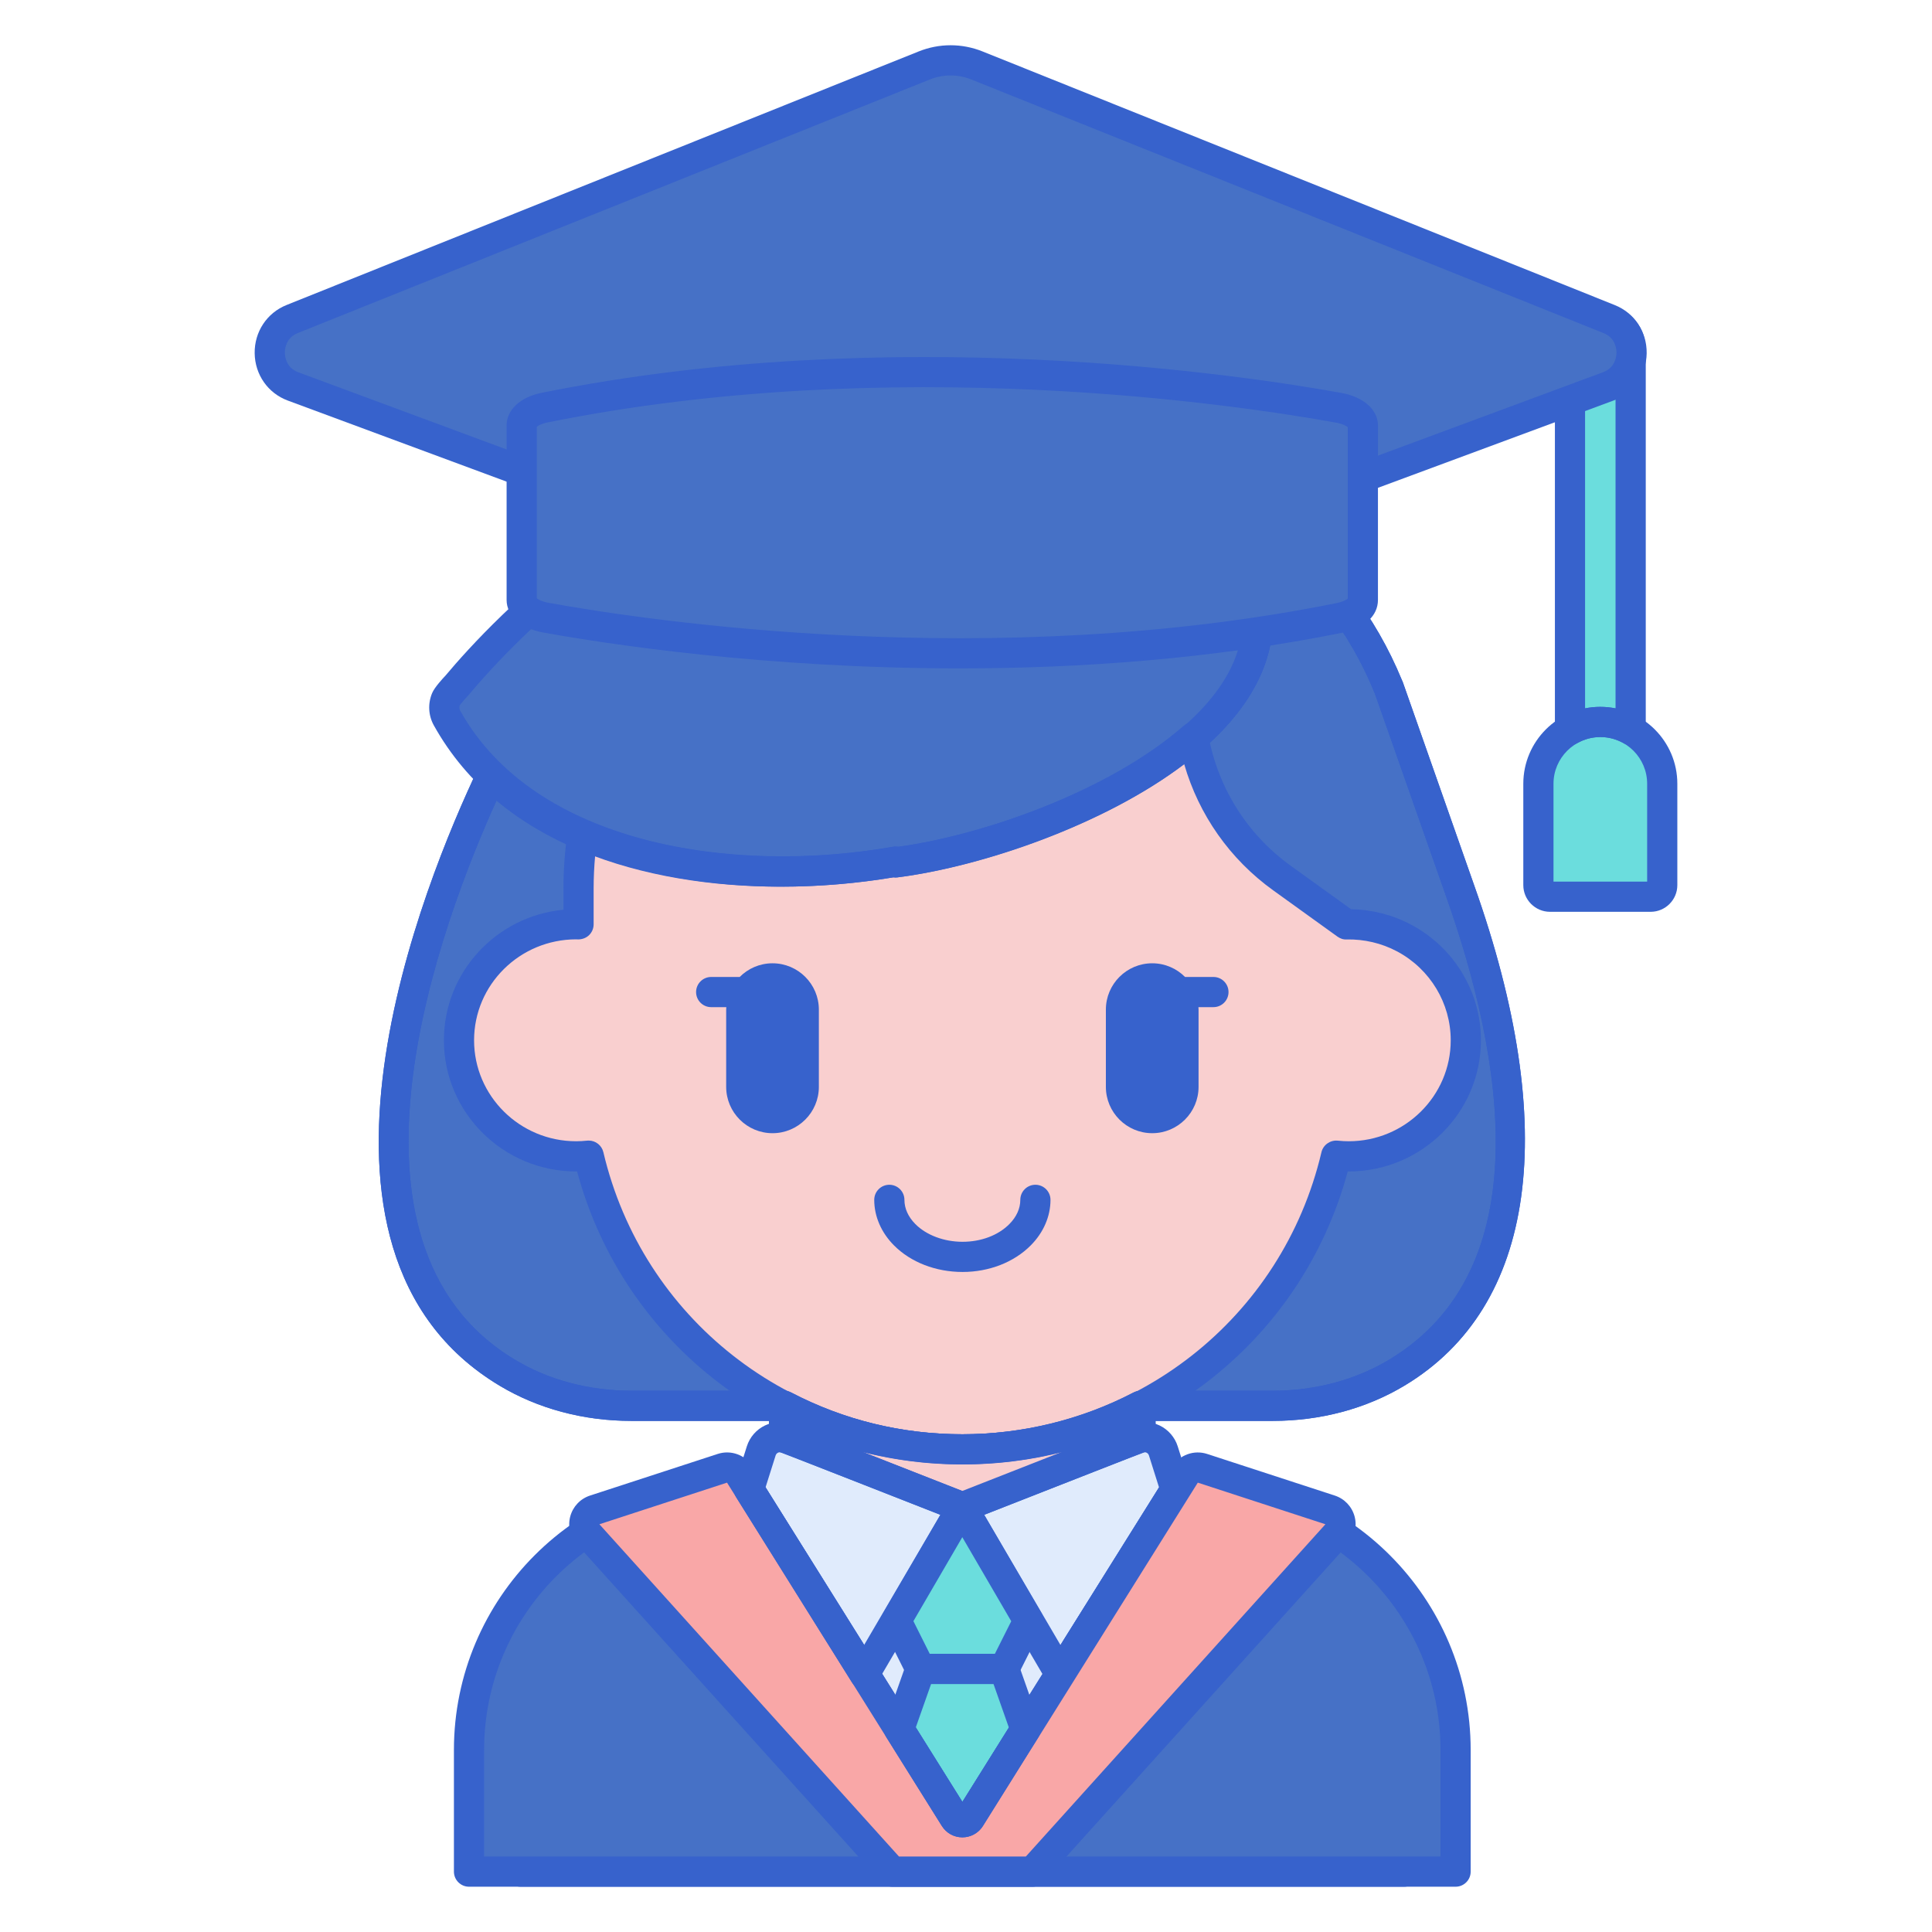 <svg id="Layer_1" enable-background="new 0 0 256 256" height="512" viewBox="0 0 256 256" width="512" xmlns="http://www.w3.org/2000/svg"><path d="m193.44 117.943c-2.362-6.724-7.085-20.171-9.447-26.895l-.002.023c-1.651-4.068-3.837-7.937-6.557-11.482-3.803-4.957-9.109-2.835-11.505-2.109 6.032 19.845-28.041 34.354-47.261 36.792l.034-.104c-18.041 3.144-40.107 1.32-53.532-11.501-6.519 13.708-26.754 61.932 2.04 79.221 4.967 2.982 10.684 4.39 16.44 4.39h42.488.014 42.488c5.756 0 11.473-1.408 16.44-4.39 21.761-13.066 15.521-43.793 8.36-63.945z" fill="#4671c6"/><path d="m168.642 188.277h-84.992c-6.335 0-12.376-1.617-17.47-4.676-30.072-18.056-9.792-67.1-2.86-81.7.275-.581.814-.994 1.447-1.11.636-.115 1.282.081 1.746.526 12.919 12.433 35.254 13.774 51.845 10.88.239-.04.478-.037.709.004 13.007-1.819 35.154-9.844 42.909-21.814 2.612-4.033 3.299-8.18 2.039-12.325-.154-.508-.1-1.056.15-1.523.25-.469.676-.818 1.184-.972l.498-.155c2.626-.829 8.773-2.772 13.174 2.961 2.735 3.566 5.001 7.514 6.735 11.734.048.089.089.182.123.279l9.447 26.895c11.479 32.308 8.206 55.86-9.217 66.321-5.092 3.058-11.133 4.675-17.467 4.675zm-102.835-82.231c-7.333 16.175-23.331 58.657 2.433 74.126 4.473 2.686 9.802 4.105 15.411 4.105h84.991c5.608 0 10.938-1.42 15.41-4.105 20.013-12.016 15.127-40.108 7.504-61.559-.001-.003-.001-.005-.002-.007l-9.376-26.689c-.014-.03-.027-.062-.04-.093-1.61-3.969-3.728-7.676-6.29-11.018-2.157-2.812-4.767-2.699-7.521-1.959.893 4.66-.11 9.265-2.992 13.714-8.67 13.384-32.361 21.913-46.414 23.695-.182.023-.364.021-.54-.005-16.651 2.766-38.581 1.396-52.574-10.205z" fill="#3762cc"/><path d="m168.642 188.277h-84.992c-6.335 0-12.376-1.617-17.47-4.676-30.072-18.056-9.792-67.1-2.86-81.7.275-.581.814-.994 1.447-1.11.636-.115 1.282.081 1.746.526 12.919 12.433 35.254 13.774 51.845 10.88.239-.04.478-.037.709.004 13.007-1.819 35.154-9.844 42.909-21.814 2.612-4.033 3.299-8.18 2.039-12.325-.154-.508-.1-1.056.15-1.523.25-.469.676-.818 1.184-.972l.498-.155c2.626-.829 8.773-2.772 13.174 2.961 2.735 3.566 5.001 7.514 6.735 11.734.048.089.089.182.123.279l9.447 26.895c11.479 32.308 8.206 55.86-9.217 66.321-5.092 3.058-11.133 4.675-17.467 4.675zm-102.835-82.231c-7.333 16.175-23.331 58.657 2.433 74.126 4.473 2.686 9.802 4.105 15.411 4.105h84.991c5.608 0 10.938-1.42 15.41-4.105 20.013-12.016 15.127-40.108 7.504-61.559-.001-.003-.001-.005-.002-.007l-9.376-26.689c-.014-.03-.027-.062-.04-.093-1.61-3.969-3.728-7.676-6.29-11.018-2.157-2.812-4.767-2.699-7.521-1.959.893 4.66-.11 9.265-2.992 13.714-8.67 13.384-32.361 21.913-46.414 23.695-.182.023-.364.021-.54-.005-16.651 2.766-38.581 1.396-52.574-10.205z" fill="#3762cc"/><path d="m186.129 124.333c-.034-.019-.07-.034-.104-.052-2.316-1.229-4.925-1.865-7.635-1.8l-8.506-6.124c-6.303-4.538-10.42-11.281-11.753-18.661-10.311 9.042-27.747 15.09-39.463 16.576l.034-.105c-13.423 2.342-29.068 1.762-41.525-3.591-.334 2.334-.517 4.716-.517 7.142v4.763c-.108-.002-.213-.016-.321-.016-8.57 0-15.518 6.885-15.518 15.378s6.948 15.378 15.518 15.378c.563 0 1.117-.034 1.665-.091 5.249 22.3 25.42 38.917 49.521 38.917s44.273-16.617 49.521-38.917c.547.058 1.102.091 1.665.091 8.57 0 15.518-6.885 15.518-15.378.001-5.83-3.274-10.902-8.1-13.51z" fill="#f9cfcf"/><path d="m127.542 168.542c-.001 0 0 0 0 0-3.553 0-6.866-1.286-9.091-3.529-1.684-1.695-2.61-3.836-2.61-6.026 0-1.104.896-2 2-2s2 .896 2 2c0 1.144.501 2.254 1.449 3.209 1.458 1.47 3.795 2.347 6.252 2.347 2.464 0 4.726-.855 6.204-2.346.949-.956 1.45-2.066 1.45-3.21 0-1.104.896-2 2-2s2 .896 2 2c0 2.19-.927 4.331-2.611 6.027-2.224 2.242-5.521 3.528-9.043 3.528z" fill="#3762cc"/><path d="m160.037 69.123c-14.1-10.466-28.785-12.611-42.468-10.452-29.334 1.42-51.425 25.46-57.061 32.198-.272.269-1.256 1.385-1.405 1.743-.341.817-.312 1.743.135 2.544 10.598 19.005 37.901 22.774 59.463 19.012l-.034.105c17.639-2.237 48.268-14.808 47.978-32.388-.081-4.981-2.46-9.684-6.608-12.762z" fill="#4671c6"/><path d="m160.785 129.453h-3.761c-1.113-1.118-2.651-1.812-4.349-1.812-3.386 0-6.141 2.754-6.141 6.14v10.233c0 3.386 2.755 6.14 6.141 6.14 3.385 0 6.14-2.754 6.14-6.14v-10.233c0-.111-.011-.219-.017-.329h1.987c1.104 0 2-.896 2-2s-.895-1.999-2-1.999z" fill="#3762cc"/><path d="m102.363 127.641c-1.698 0-3.237.693-4.35 1.812h-3.778c-1.104 0-2 .896-2 2s.896 2 2 2h2.004c-.006.109-.017.218-.017.329v10.233c0 3.386 2.755 6.14 6.141 6.14 3.385 0 6.14-2.754 6.14-6.14v-10.233c0-3.386-2.755-6.141-6.14-6.141z" fill="#3762cc"/><path d="m159.503 197.357h-8.436c-.018-.001-.036-.004-.054-.004l-.003.004h-55.492c-14.66 0-26.544 11.884-26.544 26.544v24.099h117.072c0-8.986 0-15.118 0-24.099 0-14.66-11.884-26.544-26.543-26.544z" fill="#e0ebfc"/><path d="m186.046 250h-117.071c-1.104 0-2-.896-2-2v-24.099c0-15.739 12.805-28.544 28.543-28.544h6.375v-9.08c0-.699.365-1.348.963-1.71.598-.364 1.341-.387 1.962-.063 7.057 3.678 14.693 5.543 22.699 5.543 7.884 0 15.725-1.912 22.674-5.53.62-.321 1.364-.297 1.961.064.598.362.963 1.011.963 1.71v9.066h6.389c15.738 0 28.543 12.805 28.543 28.544v24.099c-.001 1.104-.897 2-2.001 2zm-115.071-4h113.071v-22.099c0-13.533-11.01-24.544-24.543-24.544h-8.389c-1.104 0-2-.896-2-2v-7.885c-6.759 3-14.161 4.574-21.598 4.574-7.445 0-14.857-1.578-21.624-4.586v7.896c0 1.104-.896 2-2 2h-8.375c-13.533 0-24.543 11.011-24.543 24.544v22.1z" fill="#3762cc"/><path d="m100.867 192.249-1.613 5.108 15.301 24.475 12.955-22.121-23.214-9.1c-1.401-.55-2.976.202-3.429 1.638z" fill="#e0ebfc"/><path d="m154.147 192.249 1.613 5.108-15.301 24.475-12.955-22.121 23.214-9.1c1.401-.55 2.975.202 3.429 1.638z" fill="#e0ebfc"/><path d="m140.459 223.832c-.01 0-.02 0-.029 0-.699-.011-1.343-.386-1.696-.989l-12.955-22.121c-.296-.505-.355-1.113-.164-1.666s.615-.993 1.16-1.207l23.214-9.101c1.182-.464 2.516-.415 3.662.133s2.021 1.556 2.403 2.767l1.613 5.107c.176.559.099 1.166-.211 1.663l-15.301 24.475c-.366.585-1.008.939-1.696.939zm-10.047-23.113 10.103 17.251 13.06-20.89-1.335-4.229s0 0 0-.001c-.068-.216-.226-.318-.313-.36s-.267-.099-.479-.018z" fill="#3762cc"/><path d="m127.504 197.357v.01l.012-.01z" fill="#4671c6"/><path d="m103.415 117.489c-17.977 0-37.059-5.464-45.923-21.36-.735-1.318-.821-2.881-.234-4.287.319-.767 1.442-1.976 1.759-2.307 6.203-7.404 28.523-31.357 58.348-32.856 16.036-2.506 30.799 1.142 43.865 10.838 4.618 3.428 7.322 8.652 7.417 14.335.322 19.572-32.773 32.255-49.727 34.405-.182.023-.364.021-.54-.005-4.717.785-9.795 1.237-14.965 1.237zm-42.496-24.024c-.054.171-.089.438.067.716 9.838 17.644 35.906 21.765 57.372 18.017.237-.04.479-.037.709.004 16.846-2.345 45.845-14.21 45.579-30.283-.073-4.43-2.188-8.508-5.801-11.188h-.001c-12.198-9.056-25.979-12.447-40.964-10.083-.071.011-.143.019-.215.022-28.322 1.37-49.735 24.443-55.623 31.482-.04.047-.081.093-.125.136-.211.21-.799.892-.998 1.177z" fill="#3762cc"/><path d="m218.718 118.82h-13.335c-.849 0-1.538-.688-1.538-1.538v-13.431c0-4.523 3.667-8.19 8.19-8.19h.031c4.523 0 8.19 3.667 8.19 8.19v13.431c0 .849-.689 1.538-1.538 1.538z" fill="#6bdddd"/><path d="m212.035 95.662h.031c1.455 0 2.819.383 4.003 1.049v-50.423c0-2.224-1.799-4.027-4.018-4.027s-4.018 1.803-4.018 4.027v50.423c1.184-.666 2.547-1.049 4.002-1.049z" fill="#6bdddd"/><path d="m218.718 120.819h-13.334c-1.951 0-3.538-1.587-3.538-3.537v-13.431c0-5.618 4.571-10.189 10.189-10.189 5.649 0 10.221 4.571 10.221 10.189v13.431c0 1.95-1.587 3.537-3.538 3.537zm-12.872-4h12.41v-12.968c0-3.413-2.776-6.189-6.189-6.189-3.444 0-6.221 2.776-6.221 6.189z" fill="#3762cc"/><path d="m216.069 98.711c-.337 0-.675-.085-.979-.256-.924-.519-1.969-.793-3.023-.793h-.031c-1.055 0-2.1.274-3.023.793-.622.348-1.378.339-1.99-.019s-.989-1.016-.989-1.726v-50.422c0-3.323 2.7-6.027 6.019-6.027s6.019 2.704 6.019 6.027v50.423c0 .71-.377 1.367-.989 1.726-.315.182-.664.274-1.014.274zm-4.034-5.049h.031c.674 0 1.345.067 2.003.2v-47.574c0-1.118-.905-2.027-2.019-2.027s-2.019.909-2.019 2.027v47.574c.659-.133 1.33-.2 2.004-.2z" fill="#3762cc"/><path d="m122.47 8.675-83.761 33.601c-4.008 1.608-3.934 7.424.115 8.924l83.881 31.083c2.103.779 4.408.779 6.512 0l83.906-31.092c4.04-1.497 4.114-7.3.114-8.905l-83.787-33.611c-2.243-.9-4.737-.9-6.98 0z" fill="#4671c6"/><path d="m125.96 84.866c-1.339 0-2.677-.235-3.95-.708l-83.882-31.084c-2.625-.973-4.345-3.433-4.383-6.268-.038-2.837 1.618-5.344 4.219-6.388l83.762-33.601c2.73-1.094 5.739-1.096 8.468 0l83.786 33.613c2.597 1.042 4.25 3.545 4.213 6.378-.038 2.83-1.756 5.287-4.377 6.258l-83.905 31.093c-1.274.472-2.612.707-3.951.707zm-2.745-74.335-83.762 33.601c-1.609.646-1.715 2.17-1.708 2.622.006.451.151 1.969 1.773 2.57l83.881 31.084c1.651.611 3.471.61 5.122 0l83.904-31.093c1.616-.6 1.762-2.111 1.768-2.561s-.099-1.97-1.702-2.612l-83.787-33.611c-1.769-.711-3.719-.711-5.489 0z" fill="#3762cc"/><path d="m177.378 54.032c-12.405-2.245-58.865-9.375-105.216-.02-1.839.371-3.033 1.3-3.033 2.314v.048 23.128.002c0 1.053 1.271 1.989 3.207 2.34 12.405 2.245 58.866 9.375 105.216.02 1.318-.266 3.033-1.017 3.033-2.362v-23.128-.002c0-1.053-1.272-1.99-3.207-2.34z" fill="#4671c6"/><path d="m127.167 88.565c-25.95 0-47.021-3.276-55.188-4.754-2.946-.533-4.851-2.225-4.851-4.308v-23.13c0-2.075 1.82-3.753 4.638-4.322 46.452-9.376 92.853-2.362 105.968.013 2.946.532 4.851 2.223 4.851 4.308v23.13c0 2.089-1.777 3.745-4.638 4.322-17.527 3.537-35.051 4.741-50.78 4.741zm-56.038-9.288c.18.147.661.435 1.563.599 12.939 2.341 58.712 9.261 104.464.026.73-.146 1.238-.414 1.429-.573v-22.73c-.179-.147-.66-.436-1.563-.599 0 0 0 0-.001 0-12.938-2.341-58.708-9.264-104.464-.026-.819.165-1.261.437-1.429.577v22.726zm107.53-22.606h.011z" fill="#3762cc"/><path d="m127.507 199.71c.396-.155 23.192-9.118 23.608-9.208v-4.21c-7.053 3.671-15.077 5.756-23.598 5.756-8.531 0-16.565-2.09-23.624-5.769v4.222c.419.089 23.215 9.052 23.614 9.209z" fill="#f9cfcf"/><path d="m127.507 201.71c-.249 0-.497-.046-.732-.139-2.612-1.028-22.175-8.713-23.45-9.154-.844-.249-1.432-1.026-1.432-1.917v-4.223c0-.699.365-1.348.963-1.71.598-.364 1.341-.387 1.962-.063 7.057 3.678 14.693 5.543 22.699 5.543 7.884 0 15.725-1.912 22.675-5.53.62-.321 1.364-.299 1.961.064.598.362.963 1.011.963 1.71v4.21c0 .891-.587 1.667-1.43 1.917-.802.278-9.365 3.62-22.974 8.968l-.476.187c-.234.091-.482.137-.729.137zm-13.202-9.33c4.322 1.689 9.277 3.636 13.203 5.181 5.687-2.233 9.965-3.911 13.186-5.172-8.598 2.192-17.794 2.189-26.389-.009z" fill="#3762cc"/><path d="m127.525 194.047c-24.129 0-44.887-15.881-51.057-38.826-.044.001-.087.001-.13.001-9.66 0-17.519-7.796-17.519-17.378 0-9.021 6.964-16.459 15.84-17.3v-2.825c0-2.434.181-4.933.538-7.426.088-.616.458-1.156 1.001-1.461.543-.304 1.197-.338 1.769-.094 11.05 4.749 25.771 6.01 40.391 3.459.239-.04.479-.038.71.005 11.614-1.613 28.099-7.552 37.744-16.01.542-.475 1.301-.62 1.978-.384.681.237 1.181.823 1.309 1.532 1.273 7.048 5.163 13.225 10.954 17.394l7.979 5.745c2.765.042 5.493.74 7.932 2.035.034.016.081.04.129.066 5.637 3.051 9.138 8.898 9.138 15.263 0 9.582-7.858 17.378-17.519 17.378-.043 0-.086 0-.129-.001-6.172 22.946-26.93 38.827-51.058 38.827zm-49.519-42.916c.918 0 1.73.631 1.945 1.542 5.179 22.005 24.742 37.374 47.574 37.374 22.831 0 42.395-15.369 47.574-37.374.231-.979 1.171-1.625 2.153-1.531.521.054.998.08 1.458.08 7.454 0 13.519-6.001 13.519-13.378 0-4.897-2.701-9.399-7.051-11.75-.028-.014-.076-.038-.089-.045-2.039-1.082-4.34-1.611-6.652-1.568-.432.034-.863-.122-1.217-.376l-8.506-6.124c-5.74-4.133-9.852-9.987-11.8-16.719-10.611 8.035-26.692 13.562-37.995 14.995-.184.023-.362.021-.539-.005-14.094 2.349-28.289 1.311-39.521-2.851-.132 1.453-.199 2.897-.199 4.317v4.762c0 .537-.216 1.051-.599 1.427-.383.377-.904.562-1.438.573-.084-.002-.168-.007-.25-.013-.002 0-.005 0-.007 0-7.486 0-13.547 6.001-13.547 13.376 0 7.377 6.064 13.378 13.519 13.378.46 0 .938-.026 1.459-.08.071-.007.14-.01.209-.01z" fill="#3762cc"/><path d="m133.06 221.14c-4.143 0-6.929 0-11.1 0l-2.82 7.995 7.354 11.753c.222.355.611.571 1.029.571.383 0 .736-.186.965-.488l7.396-11.827z" fill="#6bdddd"/><path d="m99.254 197.357h-2.58c-19.068 0-34.526 15.458-34.526 34.526v16.117h130.726v-16.116c0-19.068-15.458-34.526-34.526-34.526h-2.58l-13.225 21.142h.021l-14.008 22.388c-.019.031-.046.054-.068.083-.229.302-.581.489-.965.488-.419 0-.807-.216-1.029-.571l-1.494-2.388z" fill="#4671c6"/><path d="m192.873 250h-130.726c-1.104 0-2-.896-2-2v-16.116c0-20.141 16.386-36.526 36.526-36.526h2.58c.689 0 1.33.354 1.695.939l26.575 42.469 13.199-21.097c.036-.078.077-.155.124-.229l13.224-21.143c.365-.584 1.006-.939 1.695-.939h2.58c20.141 0 36.526 16.386 36.526 36.526v16.116c.002 1.104-.893 2-1.998 2zm-128.726-4h126.726v-14.116c0-17.936-14.591-32.526-32.526-32.526h-1.472l-12.492 19.973c-.036.079-.077.156-.124.23l-14.008 22.389c-.052.084-.138.197-.21.283-.609.77-1.544 1.227-2.515 1.227-.003 0-.005 0-.008 0-1.11 0-2.129-.564-2.72-1.51l-26.652-42.592h-1.473c-17.936 0-32.526 14.591-32.526 32.526zm62.723-6.187c-.007.011-.014.021-.02.031zm1.319.014h.01z" fill="#3762cc"/><path d="m126.494 240.888-28.462-45.491c-.487-.779-1.442-1.125-2.315-.84l-16.911 5.514c-1.376.449-1.835 2.166-.865 3.241l40.289 44.688h18.59l40.291-44.688c.969-1.075.511-2.792-.865-3.241l-16.911-5.514c-.873-.285-1.828.062-2.316.841l-28.462 45.491c-.223.356-.613.572-1.033.571-.419-.001-.808-.217-1.03-.572z" fill="#f9a7a7"/><path d="m136.819 250h-18.589c-.566 0-1.106-.24-1.485-.661l-40.291-44.689c-.91-1.009-1.244-2.396-.895-3.709.351-1.313 1.332-2.351 2.624-2.772l16.912-5.514c1.75-.575 3.652.119 4.631 1.68l27.799 44.431 27.798-44.429c.977-1.562 2.882-2.251 4.632-1.682l16.91 5.514c1.293.422 2.274 1.459 2.625 2.772s.016 2.7-.895 3.71l-40.291 44.688c-.378.421-.918.661-1.485.661zm-17.699-4h16.81l39.695-44.027-16.911-5.515-28.463 45.491c-.593.946-1.61 1.51-2.725 1.51-.003 0-.005 0-.008 0-1.11 0-2.129-.564-2.72-1.51l-28.463-45.492-16.911 5.515zm9.068-6.176.002.004c-.001-.001-.002-.002-.002-.004z" fill="#3762cc"/><path d="m114.555 223.832c-.688 0-1.33-.354-1.696-.939l-15.301-24.475c-.31-.497-.387-1.104-.211-1.663l1.613-5.107c.382-1.211 1.258-2.219 2.402-2.766 1.146-.549 2.481-.599 3.663-.134l23.215 9.101c.544.214.968.654 1.159 1.207s.132 1.161-.164 1.666l-12.955 22.121c-.354.604-.997.979-1.696.989-.01 0-.02 0-.029 0zm-13.116-26.752 13.06 20.89 10.103-17.251-21.035-8.246c-.211-.083-.392-.023-.479.018-.088.042-.245.145-.313.36v.001zm-.572-4.831h.01z" fill="#3762cc"/><path d="m127.51 199.711-8.751 15.027 3.201 6.402h11.1l3.208-6.39z" fill="#6bdddd"/><g fill="#3762cc"><path d="m127.526 243.459c-.003 0-.005 0-.008 0-1.11 0-2.129-.564-2.72-1.51l-7.354-11.754c-.323-.516-.394-1.151-.19-1.726l2.82-7.995c.282-.8 1.038-1.335 1.886-1.335h11.101c.848 0 1.604.535 1.886 1.335l2.823 8.005c.203.574.133 1.209-.19 1.726l-7.396 11.827c-.031.051-.065.1-.101.146-.608.802-1.563 1.281-2.557 1.281zm-6.179-14.568 6.17 9.861 6.16-9.851-2.031-5.762h-8.271z"/><path d="m133.061 223.14h-11.101c-.758 0-1.45-.428-1.789-1.105l-3.2-6.401c-.302-.604-.278-1.318.061-1.901l8.75-15.027c.358-.614 1.017-.993 1.729-.993s1.37.378 1.729.993l8.758 15.039c.34.584.362 1.3.059 1.904l-3.207 6.39c-.341.674-1.033 1.101-1.789 1.101zm-9.865-4h8.63l2.168-4.319-6.484-11.135-6.478 11.125z"/></g></svg>